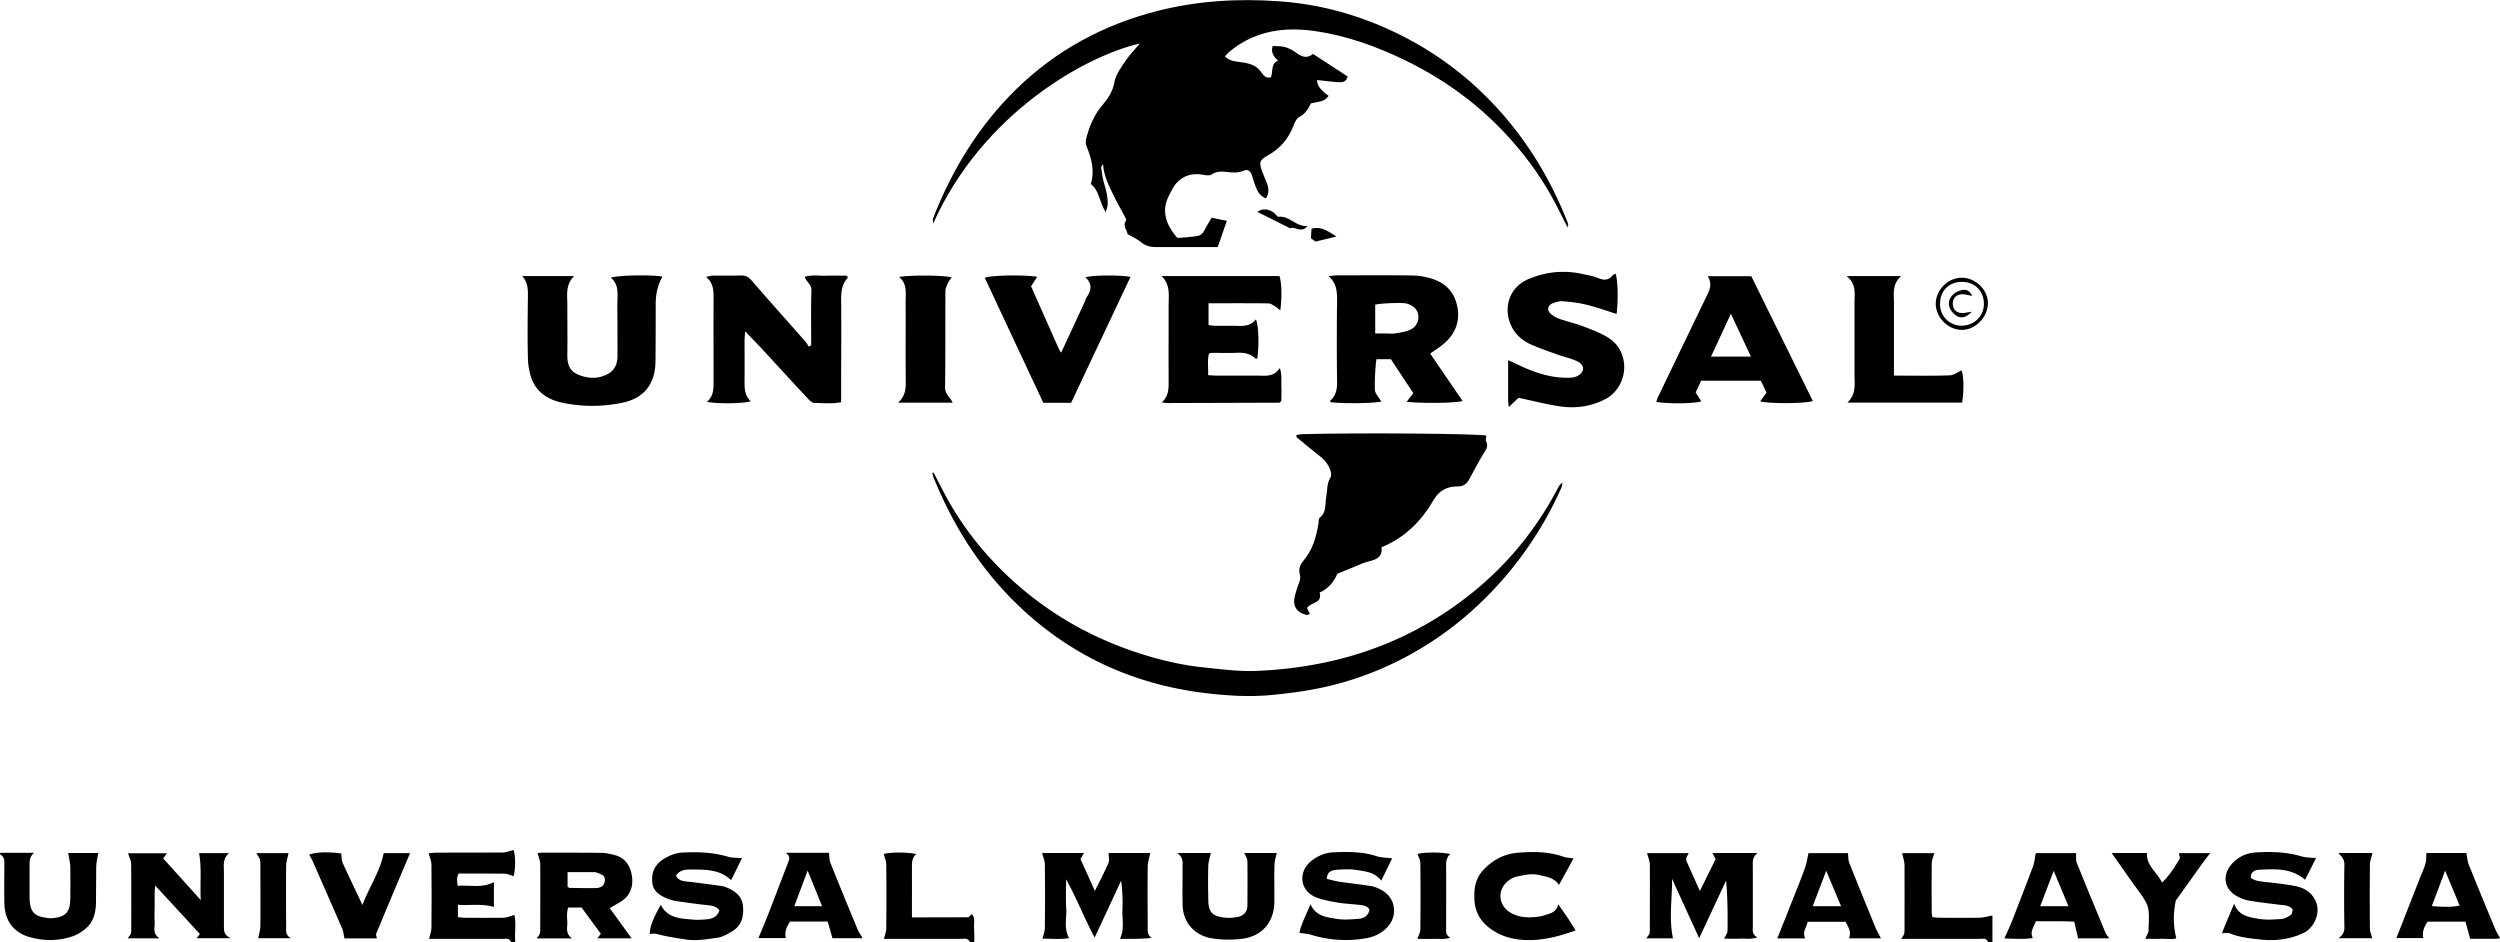 <svg xmlns="http://www.w3.org/2000/svg" viewBox="0 0 210.46 79.33">
  <path
    d="M43.03 79.33c-.12-.4-.46-.29-.73-.29h-6.18c.08-.35.2-.64.2-.92.02-1.78.02-3.57 0-5.35 0-.29-.14-.58-.24-.93.16-.02.37-.06.59-.06 1.87 0 3.75 0 5.62-.01.32 0 .63-.14.95-.22.17.58.17 1.53 0 2.22-.25-.08-.5-.22-.76-.22-1.29-.02-2.57-.01-3.86-.01-.22.32-.12.63-.1 1.03 1.03-.08 2.04.23 3.06-.31v2.09c-1.01-.3-2-.11-3.03-.18v1.04c.19.02.39.05.58.05 1.08 0 2.17.02 3.25 0 .28 0 .57-.14.92-.24.18.73 0 1.54.08 2.33h-.35ZM0 71.79h2.87c-.43.35-.38.79-.38 1.22v2.36c0 .2-.01.41.02.61.12.84.43 1.14 1.29 1.27.2.03.4.07.6.05 1.15-.11 1.51-.52 1.52-1.69 0-.88.02-1.75 0-2.63-.01-.38-.12-.75-.18-1.17h2.53c-.06.39-.16.77-.17 1.14-.02 1.02 0 2.04-.02 3.06-.02.8-.19 1.58-.83 2.13-.32.28-.7.53-1.1.67-1.21.43-2.46.42-3.69.07C1.15 78.5.4 77.51.37 76.09c-.03-1.14-.01-2.28 0-3.41 0-.31-.03-.58-.35-.73v-.18Zm167.36 7.54c-.11-.41-.46-.29-.73-.29-1.61-.01-3.22 0-4.82 0h-1.77c.12-.19.23-.3.26-.43.04-.17.03-.35.03-.52 0-1.75.01-3.5 0-5.26 0-.33-.13-.65-.2-1.01h2.71c-.08.3-.22.59-.22.88-.02 1.37-.01 2.74 0 4.12 0 .11.03.22.05.39.25.02.47.05.69.05 1.08 0 2.16.02 3.25 0 .35 0 .7-.12 1.12-.19v2.29h-.35Zm-85.7 0c-.16-.42-.53-.29-.83-.29h-6.42c.08-.33.19-.58.2-.84.02-1.81.02-3.62 0-5.43 0-.29-.14-.58-.21-.88.53-.15 1.82-.17 2.74 0-.36.31-.37.69-.37 1.09.01 1.17 0 2.33 0 3.5v.75c1.61 0 3.15 0 4.69-.01.11 0 .22-.16.36-.27.31.36.15.78.18 1.16.03.41.02.82.02 1.22h-.35ZM93.1 17.89c-.57-.87-.53-1.83-1.27-2.4.34-1.11.06-2.14-.35-3.15-.11-.27-.09-.49-.02-.75.26-1 .66-1.93 1.33-2.72.49-.58.89-1.16 1.03-1.97.11-.62.55-1.21.92-1.76.33-.5.76-.94 1.22-1.48-4.53 1.04-13.22 5.82-17.41 15.17 0-.22-.03-.35 0-.45 1.6-4.1 3.85-7.79 7.01-10.88C88.91 4.23 92.9 2.08 97.44.92c3.38-.86 6.81-1.06 10.26-.81 3.12.22 6.14.99 9.02 2.28 3.52 1.57 6.59 3.76 9.2 6.58 2.65 2.86 4.63 6.14 6.05 9.76.03.08.04.17.05.25 0 .02-.02.05-.06.16-.37-.73-.7-1.41-1.06-2.09-1-1.89-2.22-3.62-3.65-5.23-2.51-2.84-5.49-5.05-8.89-6.71-2.47-1.21-5.06-2.14-7.79-2.51-2.39-.33-4.73-.03-6.75 1.5-.16.12-.32.25-.47.39-.08.07-.14.17-.23.27.48.47 1.11.41 1.65.52.58.11 1.05.29 1.4.79.18.25.38.55.82.44.19-.46-.05-1.14.61-1.41q-.69-.56-.46-1.23c.34.03.69 0 1.02.09.33.09.65.26.93.46.46.34.9.56 1.45.12.99.65 1.96 1.28 2.91 1.9-.1.37-.33.49-.61.48-.38 0-.75-.05-1.13-.09l-.83-.09q-.06.61.97 1.33c-.35.53-.93.49-1.49.63-.21.41-.44.87-.96 1.13-.25.12-.41.49-.52.78-.42 1.08-1.11 1.89-2.13 2.46-.75.41-.78.63-.47 1.43.13.33.27.65.39.97.14.39.17.79-.09 1.23-.46-.16-.69-.52-.85-.92-.14-.35-.23-.72-.36-1.07-.12-.32-.33-.49-.68-.34-.45.19-.9.17-1.37.11-.46-.06-.92-.07-1.35.22-.15.1-.44.06-.66.02-1.16-.22-2.08.2-2.64 1.23-.1.18-.18.36-.28.55-.62 1.23-.25 2.31.54 3.32.07.09.18.22.26.21.55-.04 1.1-.08 1.64-.17.38-.07.54-.41.7-.73.14-.28.32-.54.47-.8.46.09.85.17 1.28.26-.26.74-.5 1.45-.77 2.21h-.89c-1.43 0-2.87-.01-4.3 0-.49 0-.9-.1-1.29-.43-.3-.26-.68-.41-1.12-.67.02-.3-.45-.64-.12-1.13.06-.09-.11-.37-.21-.54-.28-.54-.59-1.07-.86-1.63-.39-.81-.81-1.62-.86-2.59-.06.1-.17.21-.16.3.07.49.13.98.28 1.45.18.59.32 1.18.25 1.8-.02.13-.08.26-.17.56Zm32.02 18.79c0 .16-.08.35-.01.48.2.39.02.66-.18.96-.25.39-.46.8-.69 1.2-.2.36-.38.72-.58 1.07-.22.39-.51.57-.99.56-.84 0-1.53.36-1.96 1.1-1.03 1.8-2.42 3.2-4.41 4.02.11.78-.38 1.03-1.04 1.18-.48.11-.92.34-1.38.52-.4.16-.79.33-1.29.53-.27.61-.72 1.24-1.5 1.59.26.92-.73.79-1.06 1.29.07.14.15.31.24.5-.12.04-.21.11-.28.09-.89-.23-1.21-.79-.96-1.69.09-.34.19-.67.32-1 .1-.25.15-.47.07-.75-.12-.42.03-.8.31-1.13.76-.9 1.08-1.98 1.26-3.11.03-.17 0-.42.1-.5.61-.47.44-1.17.56-1.77.1-.53.03-1.08.34-1.6.25-.42-.22-1.3-.77-1.73-.69-.54-1.36-1.1-2.03-1.65-.04-.03-.04-.1-.07-.21.17-.03.32-.07.48-.08 4.69-.13 14.76-.05 15.53.12Z" />
  <path
    d="M78.6 39.8c.37.71.73 1.42 1.11 2.12 1.52 2.76 3.49 5.15 5.86 7.24 3.37 2.97 7.24 4.99 11.54 6.2 1.4.39 2.82.69 4.28.83 1.45.15 2.9.35 4.36.29 6.56-.27 12.53-2.18 17.76-6.24 3.24-2.51 5.78-5.58 7.67-9.21.08-.15.17-.29.36-.39-.04.16-.05.32-.12.47a30.678 30.678 0 0 1-4.37 7.04c-1.86 2.24-3.98 4.19-6.41 5.79-2.3 1.52-4.77 2.68-7.42 3.46-1.99.59-4.02.9-6.09 1.1-1.61.16-3.21.1-4.81-.06-5.88-.56-11.12-2.65-15.61-6.57-3.69-3.22-6.29-7.17-8.12-11.67-.05-.12-.07-.26-.1-.39.03-.01.06-.02.1-.03Zm39.8-5.95c.21-.28.37-.48.58-.76-.63-.94-1.25-1.88-1.89-2.85h-1.21c-.09.36-.21 2.52-.1 2.76.13.28.33.53.51.8-.65.16-3.17.19-4.29.06 0-.05-.02-.12 0-.15.47-.42.57-.95.56-1.57-.03-2.25-.03-4.5 0-6.75 0-.77.01-1.51-.72-2.14.32-.03.51-.07.7-.07 2.08 0 4.15-.02 6.23.01.55 0 1.11.08 1.63.23 1.14.32 1.94 1 2.24 2.21.31 1.26-.03 2.3-.94 3.17-.38.36-.84.63-1.3.97.9 1.31 1.81 2.65 2.73 3.99-.65.18-3.53.21-4.73.06Zm-2.62-5.78h.79c.29 0 .59.04.87 0 .43-.07.87-.13 1.26-.3.53-.23.78-.76.69-1.29-.1-.52-.49-.77-.95-.92-.33-.11-2.23-.03-2.67.09v2.43Zm-47.49.99c0-1.55-.03-3.1.02-4.64.01-.49-.43-.67-.56-1.12.63-.19 1.23-.07 1.83-.09.58-.02 1.16 0 1.73 0 .03.1.07.17.05.19-.5.53-.55 1.17-.55 1.86.03 2.57 0 5.14 0 7.71v.89c-.79.15-1.52.07-2.24.06-.17 0-.37-.16-.5-.3-1.26-1.35-2.5-2.7-3.75-4.06-.49-.53-1-1.05-1.59-1.67-.02.34-.05.56-.05.78 0 1.11.01 2.22 0 3.33-.01.65-.01 1.28.52 1.78-.62.2-2.75.23-3.69.05.61-.52.56-1.19.56-1.87 0-2.25-.01-4.5 0-6.75 0-.68.04-1.34-.64-1.9.28-.05.43-.11.59-.11.79 0 1.58.01 2.37-.01.39-.01.63.13.89.43 1.49 1.72 3.01 3.42 4.52 5.13.11.13.2.29.29.44.06-.04.13-.08.19-.13Zm-24.34-5.82h4.38c-.74.74-.57 1.6-.57 2.42 0 1.4.02 2.8 0 4.21-.02 1.29.56 1.63 1.55 1.87.6.14 1.22.06 1.79-.22.62-.3.87-.84.88-1.49.01-.85 0-1.69 0-2.54 0-.76-.02-1.52 0-2.28.02-.67.05-1.34-.56-1.83.61-.22 3.34-.26 4.35-.1q-.57 1.01-.57 2.29c0 1.64 0 3.27-.02 4.91-.03 1.85-.98 3.05-2.77 3.42-1.67.35-3.36.36-5.04.01-1.24-.26-2.24-.89-2.66-2.15a5.82 5.82 0 0 1-.27-1.71c-.04-1.63-.02-3.27 0-4.91 0-.64.06-1.29-.48-1.9Zm53.84 0h9.92c.19.56.22 1.76.07 2.89-.17-.14-.31-.27-.47-.36-.17-.1-.36-.23-.54-.23-1.66-.02-3.32-.01-5.03-.01v1.84c.21.02.44.06.66.06h1.58c.64.02 1.29.06 1.75-.55.23.59.27 2.11.12 3.28-.05.02-.13.06-.15.04-.44-.45-.99-.53-1.6-.5-.7.03-1.4 0-2.1.01-.06 0-.11.02-.22.05-.16.58-.04 1.17-.08 1.82.29.02.52.04.74.04h3.42c.66 0 1.37.15 1.88-.64.2.6.11 1.06.13 1.5.02.44 0 .87 0 1.26-.06.07-.08.09-.1.11-.02.02-.04.05-.07.05l-9.47.03c-.11 0-.22-.03-.42-.06.61-.55.57-1.22.57-1.89-.01-2.1 0-4.2 0-6.3 0-.82.16-1.68-.58-2.43Zm30.06 10.24c-.23.21-.5.47-.83.79-.03-.26-.06-.43-.06-.59v-3.36c.41.19.72.33 1.02.47 1.3.61 2.65 1.05 4.12 1.01.25 0 .54-.05.75-.18.58-.34.56-.9-.07-1.2-.47-.23-.99-.34-1.48-.51-.79-.28-1.6-.55-2.37-.89-.42-.18-.84-.45-1.15-.78-1.33-1.4-1.18-3.86.88-4.74 1.46-.62 2.98-.78 4.53-.44.45.1.92.17 1.35.35.5.21.89.19 1.24-.25.05-.06.15-.08.23-.11.19.56.23 2.2.08 3.38-.85-.27-1.69-.57-2.55-.78-.64-.16-1.31-.23-1.98-.29-.28-.02-.58.07-.84.17-.44.17-.52.58-.17.89.21.19.48.33.75.43.6.21 1.23.35 1.83.57.71.26 1.42.53 2.08.9.76.43 1.28 1.07 1.46 1.97.31 1.51-.56 2.83-1.54 3.32-1.18.6-2.45.79-3.74.61-1.15-.16-2.27-.46-3.54-.73Zm15.92-10.23h3.66c1.71 3.47 3.45 6.99 5.18 10.51-.61.22-3.65.24-4.43.03.18-.24.34-.47.53-.73-.15-.33-.31-.67-.48-1.01h-5.02c-.14.31-.3.64-.46.99.16.26.32.5.47.75-.56.19-2.84.22-3.79.04.05-.14.08-.27.14-.39 1.34-2.78 2.67-5.56 4.02-8.34.28-.58.62-1.13.17-1.85Zm.27 6.77h3.36c-.58-1.24-1.1-2.36-1.69-3.61-.59 1.29-1.11 2.41-1.67 3.61Zm-54.71-.32c.67-1.45 1.32-2.85 1.97-4.25.07-.16.11-.34.21-.48.4-.58.42-1.12-.14-1.63.65-.18 2.9-.2 3.8-.03l-5 10.6h-2.34c-1.63-3.48-3.28-7-4.93-10.53.57-.21 3.23-.26 4.42-.08-.18.28-.35.53-.52.8.77 1.74 1.55 3.5 2.33 5.25.05.1.11.19.21.35Zm70.11 1.92c1.66 0 3.18.03 4.69-.02.34-.01.68-.27 1.01-.42.18.54.2 1.73.04 2.71h-9.66c.76-.71.6-1.54.6-2.34V25.5c0-.77.18-1.58-.67-2.26h4.59c-.77.7-.6 1.53-.6 2.33v6.04Zm-16.4 47.36c-.81-1.78-1.55-3.39-2.28-5 .02 1.67-.28 3.33.08 5.01h-2.25c.11-.16.23-.27.27-.4.04-.13.03-.29.03-.43 0-1.78.01-3.56 0-5.35 0-.31-.14-.63-.23-.99h3.5c-.08.18-.2.34-.21.5 0 .16.1.33.17.49.31.69.62 1.38.98 2.2l1.33-2.69c-.09-.17-.16-.3-.27-.51h3.79c-.47.38-.39.81-.39 1.22v4.91c0 .34-.09.72.38.97-.55.19-1.02.09-1.47.11-.43.02-.86 0-1.32 0 .12-.27.28-.47.28-.66.02-1.4.01-2.8-.12-4.23-.73 1.56-1.45 3.11-2.26 4.84Zm-55.32-7.17h3.53c-.1.19-.18.32-.29.51.38.84.77 1.7 1.21 2.68.42-.84.81-1.58 1.14-2.34.1-.23.02-.54.02-.85h3.5c-.08.41-.21.77-.21 1.15-.02 1.66-.01 3.33 0 5 0 .35-.07.71.32 1-.9.09-1.76.08-2.66.08.4-.81.18-1.64.21-2.44.04-.81 0-1.62-.11-2.46-.72 1.55-1.44 3.1-2.23 4.79-.89-1.69-1.53-3.34-2.4-4.91 0 .82-.04 1.64.01 2.45.05.81-.22 1.67.24 2.51-.74.11-1.51.04-2.24.04.08-.34.2-.62.2-.9.02-1.78.02-3.56 0-5.35 0-.29-.13-.58-.23-.96ZM48.15 79h-2.97c.12-.17.23-.28.27-.41.04-.13.03-.29.03-.43 0-1.81.01-3.62 0-5.42 0-.29-.14-.59-.22-.92.1-.01.24-.04.38-.04 1.69 0 3.39 0 5.08.02.31 0 .63.09.94.16.96.22 1.41.91 1.54 1.8.12.85-.12 1.62-.9 2.12-.29.19-.6.35-.97.57.61.84 1.21 1.67 1.84 2.54h-2.88c.1-.14.17-.22.29-.38-.53-.73-1.08-1.47-1.62-2.21h-1.12c-.16.43-.09.86-.08 1.28.01.41-.18.88.39 1.32Zm-.37-5.59v1.24c.09.05.13.1.18.1.73 0 1.46.03 2.19.01.46-.01.71-.22.76-.56.06-.37-.1-.56-.59-.71-.08-.03-.17-.07-.25-.07h-2.29ZM16.9 75.76c-.07-1.44.09-2.67-.14-3.94h2.52c-.55.47-.43 1.04-.43 1.59v4.56c0 .37-.02.74.58 1.01h-2.88c.11-.14.18-.22.28-.35-1.22-1.32-2.44-2.65-3.76-4.08-.08.59-.04 1.07-.05 1.54 0 .5-.03 1 0 1.49.04.46-.23.98.4 1.41h-2.67c.11-.16.22-.27.27-.4.04-.13.03-.29.03-.43 0-1.81.01-3.62-.01-5.43 0-.29-.16-.57-.26-.9h3.27c-.11.16-.19.27-.31.44 1 1.1 2.01 2.22 3.17 3.51Zm45.57-3.53c-.3.61-.6 1.22-.92 1.86-1-.93-2.2-.88-3.38-.89-.47 0-.94.03-1.26.51.2.44.61.47 1.01.51.92.11 1.85.23 2.77.36.23.03.45.11.66.21.64.3 1.13.73 1.2 1.49.07.87-.1 1.64-.91 2.12-.37.22-.77.47-1.19.53-.92.14-1.83.3-2.78.15-.81-.13-1.61-.24-2.39-.46-.18-.05-.39 0-.58 0 0-.58.28-1.31.93-2.45.56 1.12 1.62 1.15 2.64 1.24.41.04.82.02 1.23-.02.48-.04.9-.22 1.06-.75-.28-.39-.69-.4-1.1-.45-.84-.09-1.67-.21-2.51-.33-.26-.04-.52-.11-.76-.21-.61-.25-1.17-.57-1.27-1.31-.11-.86.2-1.55.94-2.02.5-.31 1.04-.53 1.64-.55 1.29-.06 2.56-.02 3.81.36.34.1.71.07 1.14.11Zm124.57 6.34c.34-.82.66-1.6 1.04-2.5.37 1.03 1.23 1.13 1.99 1.27.65.12 1.34.07 2.01.02.27-.02.55-.19.78-.35.11-.08.11-.31.15-.45-.28-.34-.63-.34-.98-.38-.9-.11-1.79-.21-2.68-.36-.36-.06-.73-.2-1.06-.39-1.06-.6-1.23-1.73-.44-2.66.54-.63 1.25-.96 2.07-1.01 1.29-.08 2.56-.04 3.82.33.36.11.76.1 1.23.15-.3.6-.59 1.18-.92 1.82-1.18-1.01-2.55-.9-3.9-.84-.35.02-.68.19-.67.67.32.26.69.29 1.06.34.9.1 1.8.19 2.68.36.74.14 1.38.52 1.71 1.24.49 1.05-.16 2.3-.99 2.7-1.17.56-2.4.7-3.67.56-.87-.1-1.74-.18-2.56-.52-.18-.07-.42-.01-.67-.01Zm-69.84-6.31c-.3.6-.59 1.2-.92 1.87-.56-.72-1.34-.77-2.07-.89-.54-.09-1.11-.06-1.66-.02-.4.03-.82.12-.86.77.37.08.72.19 1.08.24.89.13 1.79.22 2.68.37.33.06.67.21.96.39 1.05.64 1.26 2.01.48 2.95-.49.59-1.14.91-1.87 1.04-1.58.28-3.13.18-4.66-.29-.29-.09-.6-.1-.97-.16.17-.81.58-1.53.93-2.41.46 1.02 1.36 1.09 2.19 1.23.57.1 1.17.05 1.75.01.49-.03.92-.2 1.03-.78-.16-.28-.44-.36-.73-.39-.64-.08-1.28-.1-1.91-.2-.63-.11-1.27-.22-1.86-.45-1.37-.55-1.55-2.15-.38-3.08.54-.42 1.16-.68 1.85-.71 1.23-.05 2.45-.06 3.64.33.36.12.77.11 1.29.18ZM75.61 33.89c.59-.54.64-1.1.64-1.7-.02-2.28 0-4.56-.01-6.83 0-.72.14-1.47-.55-2.04.86-.17 3.75-.16 4.43.03-.11.15-.22.28-.29.43-.1.23-.24.47-.24.71-.02 2.72.01 5.43-.03 8.15 0 .56.43.79.64 1.26h-4.59Zm23.5 37.92h2.82c-.08.38-.2.72-.21 1.06-.03.96-.02 1.93 0 2.89.01 1.01.32 1.36 1.32 1.48.39.05.82.03 1.2-.06.46-.1.77-.43.77-.93.01-1.26.02-2.51 0-3.77 0-.21-.16-.42-.26-.67h2.73c-.07.35-.19.7-.19 1.04-.03 1.02 0 2.04-.01 3.07-.02 1.68-.99 2.91-2.78 3.12-.83.09-1.62.08-2.43-.04-1.47-.22-2.48-1.31-2.51-2.8-.03-1.05 0-2.1-.01-3.15 0-.41.1-.86-.45-1.24Zm33.36.44c-.4.74-.79 1.45-1.23 2.25-.42-.63-1.03-.68-1.64-.83-.67-.17-1.27 0-1.89.12-.17.03-.34.11-.49.19-1.24.73-1.15 2.2-.08 2.84.75.45 1.55.45 2.37.35.23-.03.45-.1.68-.17.42-.13.84-.25.99-.87.32.46.57.8.8 1.15.22.33.43.68.66 1.05-1.18.42-2.32.74-3.5.8-1.36.07-2.68-.17-3.79-1.04-.72-.56-1.15-1.3-1.22-2.23-.06-.92.02-1.8.67-2.54.79-.89 1.78-1.43 2.95-1.53 1.31-.11 2.62-.11 3.89.34.23.08.48.08.82.13Zm45.08 6.74h-2.61c-.1-.45-.21-.9-.32-1.4-1.12-.06-2.16-.02-3.24-.04-.13.47-.53.84-.25 1.42-.8.11-1.6.06-2.39.03.23-.52.46-1.01.66-1.51.59-1.52 1.18-3.04 1.75-4.56.12-.33.15-.7.23-1.11h3.39c.02.28-.03.58.06.81.79 1.97 1.61 3.93 2.42 5.9.05.13.16.24.32.47Zm-3.42-2.7c-.41-.99-.8-1.92-1.24-2.98-.4 1.05-.76 1.99-1.14 2.98h2.37ZM69.79 71.81c.04.32.02.59.11.81.75 1.87 1.51 3.73 2.28 5.58.11.26.27.49.43.78h-2.53c-.14-.49-.27-.94-.4-1.4h-3.17c-.25.4-.5.82-.35 1.39h-2.31c.29-.72.59-1.4.86-2.1.56-1.44 1.1-2.88 1.66-4.32.1-.26.16-.49-.23-.76h3.66Zm-.58 4.48c-.4-.99-.78-1.91-1.22-3-.4 1.08-.75 2-1.12 3h2.34Zm135.05-4.48h3.37c.07.37.09.7.21 1 .73 1.81 1.47 3.61 2.22 5.4.11.26.26.49.41.78-.16.02-.3.04-.44.04h-2.08c-.15-.53-.27-.98-.4-1.44h-3.18c-.26.38-.48.8-.37 1.38h-2.26c.66-1.69 1.32-3.37 1.98-5.06.16-.41.35-.8.47-1.22.08-.27.05-.57.08-.89Zm1.58 1.48c-.41 1.1-.75 2.01-1.12 2.99.83.06 1.56.11 2.34-.04-.4-.98-.78-1.88-1.22-2.95Zm-47.49 5.7h-2.69c.22-.55-.07-.95-.29-1.39h-3.19c-.09.47-.48.85-.21 1.4h-2.35c.52-1.31 1.04-2.61 1.55-3.9.28-.7.56-1.41.81-2.12.12-.36.17-.74.27-1.16h3.32c.04.31.01.59.11.82.73 1.84 1.48 3.67 2.23 5.5.12.28.28.55.45.87Zm-5.75-2.7h2.39c-.41-.98-.81-1.92-1.25-2.99-.41 1.07-.75 1.98-1.14 2.99ZM31.73 79H29c-.07-.31-.09-.59-.2-.84-.81-1.87-1.63-3.73-2.45-5.6-.09-.21-.21-.41-.32-.61.53-.22 1.49-.25 2.69-.11.04.27.03.56.13.8.52 1.16 1.08 2.3 1.66 3.55.56-1.51 1.47-2.77 1.79-4.37h2.22c-.97 2.29-1.92 4.54-2.85 6.79-.04.09.03.22.06.39Zm146.05-7.19h2.96c-.07 1.06.84 1.6 1.27 2.49.65-.62 1.06-1.31 1.47-1.98.07-.11-.03-.31-.05-.5h2.64c-.23.29-.39.48-.53.68-.75 1.04-1.49 2.08-2.24 3.13-.05.07-.12.14-.14.22-.21 1.03-.22 2.05.05 3.14-.35.12-.81.03-1.25.04-.43.02-.87 0-1.36 0 .11-.25.2-.43.27-.62.02-.05 0-.12 0-.17.09-1.99.08-1.98-1.1-3.6-.65-.89-1.27-1.8-2-2.83Zm21.94.01c-.08.35-.2.64-.21.93-.02 1.81-.02 3.61 0 5.42 0 .26.12.52.19.81h-2.83c.36-.27.49-.52.49-.89-.03-1.78-.03-3.56 0-5.33 0-.4-.2-.63-.51-.95h2.86Zm-178.14 0h2.71c-.08.39-.2.73-.2 1.08-.02 1.72-.01 3.45 0 5.17 0 .31-.07.65.4.91h-2.75c.07-.36.18-.71.18-1.05.02-1.69 0-3.39 0-5.08 0-.5 0-.5-.34-1.02Zm97.75 7.21c.1-.32.24-.55.24-.78.02-1.86.02-3.73 0-5.59 0-.26-.16-.52-.24-.77.58-.15 1.88-.17 2.76 0-.34.31-.36.69-.35 1.1.01 1.69 0 3.38 0 5.06 0 .31-.08.65.35.89-.52.17-.98.08-1.42.1-.43.01-.87 0-1.33 0Zm43.63-53.45c0-1.17 1-2.18 2.16-2.2 1.16-.02 2.22.99 2.23 2.13.01 1.18-1.06 2.28-2.21 2.26-1.15-.01-2.18-1.05-2.18-2.2Zm.37-.12c-.1 1.18.86 1.95 1.77 1.96 1.03.01 1.87-.75 1.91-1.75.04-1.11-.7-1.91-1.79-1.94-1.07-.03-1.86.69-1.89 1.73Zm-53.26-6.45c-.49.68-1.09 0-1.46.21-.98-.49-1.88-.95-2.76-1.38.43-.31.98-.28 1.46.13.11.09.22.29.31.28.94-.11 1.49.87 2.45.77Zm.33.24c.86-.22 1.4.23 2.11.66-.64.16-1.15.28-1.76.43-.07-.05-.23-.17-.39-.28.01-.27.03-.51.05-.81Z" />
  <path
    d="M166.02 24.91c-.34-.06-.56-.13-.78-.14-.51-.02-.85.3-.85.78 0 .49.31.82.83.8.24 0 .48-.07.79-.11-.59.59-1.05.62-1.53.17-.52-.49-.57-1.13-.07-1.61.19-.19.48-.32.75-.38.31-.07.64 0 .87.48Z" />
</svg>
